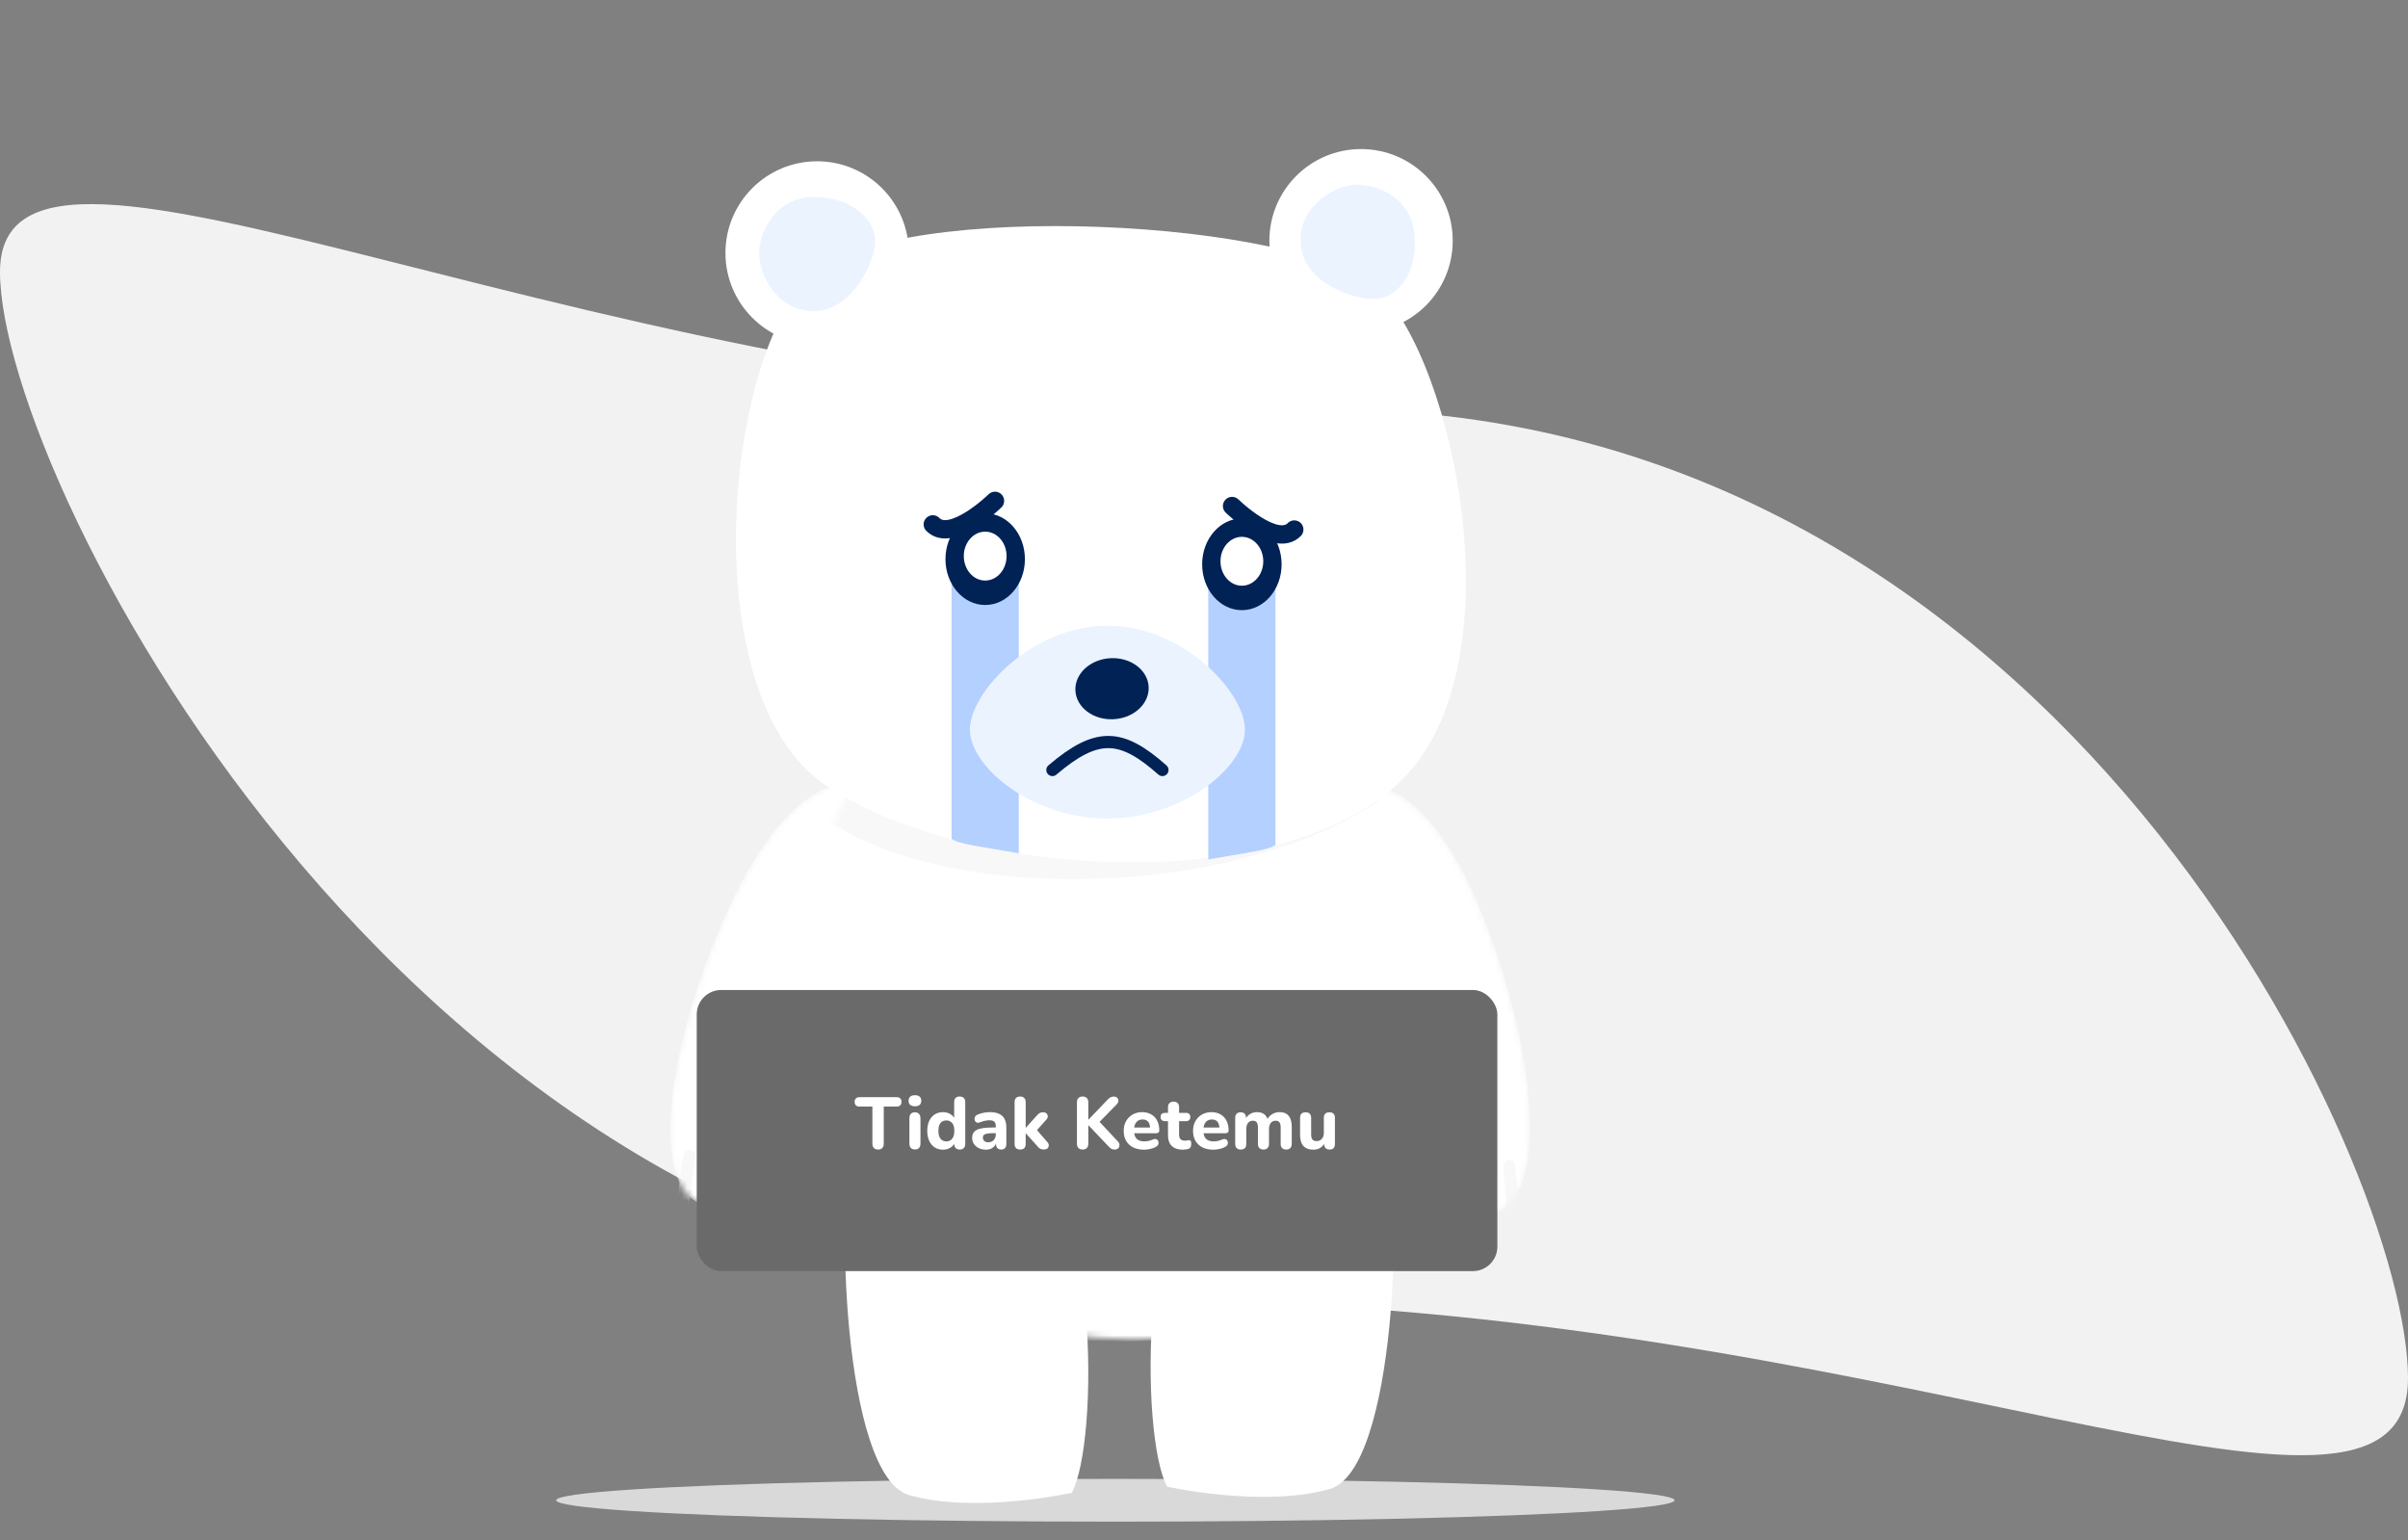 <svg width="394" height="252" viewBox="0 0 394 252" fill="none" xmlns="http://www.w3.org/2000/svg">
<rect x="0" y="0" width="394" height="252" fill="#808080" stroke="none"/>
<path d="M394 225.5C394 260.018 308.07 212.856 188.5 212.856C68.93 212.856 0 79.018 0 44.5C0 9.982 97.93 67 217.5 67C337.07 67 394 190.982 394 225.5Z" fill="#F2F2F2"/>
<ellipse cx="182.5" cy="245.5" rx="91.5" ry="3.5" fill="#D9D9D9"/>
<mask id="mask0_2247_370" style="mask-type:alpha" maskUnits="userSpaceOnUse" x="215" y="128" width="36" height="71">
<path d="M241.961 148.243C252.036 172.577 254.737 201.715 240.438 198.571C226.138 195.427 214.922 163.213 215.713 142.704C216.503 122.195 231.886 123.908 241.961 148.243Z" fill="white"/>
</mask>
<g mask="url(#mask0_2247_370)">
<path d="M241.961 148.243C252.036 172.577 254.737 201.715 240.438 198.571C226.138 195.427 214.922 163.213 215.713 142.704C216.503 122.195 231.886 123.908 241.961 148.243Z" fill="white"/>
<path d="M246.939 190.747C248.469 206.596 247.338 209.334 246.581 208.722" stroke="#F8F8F8" stroke-width="2" stroke-linecap="round"/>
<path d="M239.617 194.121C241.146 209.97 240.016 212.709 239.259 212.097" stroke="#F8F8F8" stroke-width="2" stroke-linecap="round"/>
<path d="M243.515 195.466C245.044 211.315 243.914 214.054 243.157 213.442" stroke="#F8F8F8" stroke-width="2" stroke-linecap="round"/>
</g>
<mask id="mask1_2247_370" style="mask-type:alpha" maskUnits="userSpaceOnUse" x="109" y="128" width="38" height="70">
<path d="M119.986 147.012C108.651 170.786 104.428 199.742 118.873 197.351C133.318 194.96 146.204 163.376 146.488 142.854C146.772 122.332 131.32 123.238 119.986 147.012Z" fill="white"/>
</mask>
<g mask="url(#mask1_2247_370)">
<path d="M119.986 147.012C108.651 170.786 104.428 199.742 118.873 197.351C133.318 194.96 146.204 163.376 146.488 142.854C146.772 122.332 131.32 123.238 119.986 147.012Z" fill="white"/>
<path d="M112.791 189.197C110.433 204.944 111.419 207.738 112.207 207.167" stroke="#F8F8F8" stroke-width="2" stroke-linecap="round"/>
<path d="M119.926 192.95C117.569 208.697 118.555 211.491 119.342 210.92" stroke="#F8F8F8" stroke-width="2" stroke-linecap="round"/>
<path d="M115.963 194.089C113.606 209.836 114.592 212.63 115.379 212.059" stroke="#F8F8F8" stroke-width="2" stroke-linecap="round"/>
</g>
<path d="M175.373 244.277C175.373 244.277 159.632 247.772 148.749 244.651C137.866 241.53 136.612 196.204 139.733 185.321C142.854 174.437 152.314 174.207 166.169 183.901C180.023 193.595 179.818 236.032 175.373 244.277Z" fill="white"/>
<path d="M190.962 243.277C190.962 243.277 206.703 246.772 217.586 243.651C228.47 240.53 229.723 195.204 226.602 184.321C223.482 173.437 214.021 173.207 200.167 182.901C186.312 192.595 186.517 235.032 190.962 243.277Z" fill="white"/>
<mask id="mask2_2247_370" style="mask-type:alpha" maskUnits="userSpaceOnUse" x="130" y="115" width="106" height="105">
<path d="M223.698 206.011C203.005 224.353 168.006 222.229 145.698 207.392C123.389 192.555 129.136 135.758 143.497 123.482C157.859 111.205 208.376 113.242 220.86 124.744C233.344 136.245 244.39 187.67 223.698 206.011Z" fill="white"/>
</mask>
<g mask="url(#mask2_2247_370)">
<path d="M230.013 206.011C209.321 224.353 159.306 220.888 136.997 206.052C114.689 191.215 120.435 134.417 134.797 122.141C149.159 109.865 214.691 113.242 227.175 124.744C239.659 136.245 250.705 187.67 230.013 206.011Z" fill="white"/>
<path d="M230.013 206.011C209.321 224.353 159.306 220.888 136.997 206.052C114.689 191.215 120.435 134.417 134.797 122.141C149.159 109.865 214.691 113.242 227.175 124.744C239.659 136.245 250.705 187.67 230.013 206.011Z" fill="#F8F8F8"/>
<path d="M226.012 207.011C205.32 225.352 155.305 221.888 132.996 207.051C110.688 192.214 116.434 135.417 130.796 123.141C145.158 110.865 210.69 114.242 223.174 125.743C235.658 137.245 246.704 188.67 226.012 207.011Z" fill="white"/>
<path d="M229.699 127.892C209.006 146.234 157.991 149.269 135.683 134.433C113.374 119.596 119.121 62.798 133.483 50.522C147.845 38.246 213.377 41.623 225.861 53.125C238.345 64.626 250.391 109.551 229.699 127.892Z" fill="#F8F8F8"/>
</g>
<path d="M228.314 128.619C207.622 146.96 157.607 143.496 135.299 128.659C112.99 113.822 118.737 57.025 133.098 44.749C147.46 32.473 212.992 35.85 225.476 47.351C237.96 58.853 249.007 110.278 228.314 128.619Z" fill="white"/>
<path d="M155.698 95H166.698V139.638C160.533 138.53 156.745 138.126 155.698 137.256V95Z" fill="#B4D0FF"/>
<ellipse cx="161.198" cy="91.5" rx="6.5" ry="7.5" fill="#002255"/>
<ellipse cx="161.198" cy="91" rx="3.5" ry="4" fill="white"/>
<path d="M152.625 85.808C155.669 88.928 162.801 81.96 162.801 81.96" stroke="#002255" stroke-width="3" stroke-linecap="round"/>
<path d="M208.698 96H197.698V140.638C203.863 139.53 207.65 139.126 208.698 138.256V96Z" fill="#B4D0FF"/>
<ellipse cx="6.5" cy="7.5" rx="6.5" ry="7.5" transform="matrix(-1 0 0 1 209.698 84.846)" fill="#002255"/>
<ellipse cx="3.5" cy="4" rx="3.5" ry="4" transform="matrix(-1 0 0 1 206.698 87.846)" fill="white"/>
<path d="M211.77 86.653C208.726 89.774 201.594 82.806 201.594 82.806" stroke="#002255" stroke-width="3" stroke-linecap="round"/>
<circle cx="133.698" cy="41.392" r="15" fill="white"/>
<circle cx="222.698" cy="39.392" r="15" fill="white"/>
<path d="M203.698 119.392C203.698 125.467 193.624 133.935 181.198 133.935C168.771 133.935 158.698 125.467 158.698 119.392C158.698 113.317 168.771 102.392 181.198 102.392C193.624 102.392 203.698 113.317 203.698 119.392Z" fill="#EBF3FF"/>
<path d="M143.198 39.392C143.198 42.666 139.549 50.892 133.198 50.892C126.846 50.892 124.198 44.666 124.198 41.392C124.198 38.118 126.846 32.23 133.198 32.23C139.549 32.23 143.198 36.118 143.198 39.392Z" fill="#EBF3FF"/>
<path d="M225.509 48.888C222.259 49.287 213.65 46.668 212.876 40.364C212.102 34.06 217.958 30.672 221.208 30.273C224.458 29.874 230.625 31.786 231.399 38.09C232.173 44.394 228.758 48.489 225.509 48.888Z" fill="#EBF3FF"/>
<path d="M172.198 126C179.557 119.737 183.484 120.064 190.198 126" stroke="#002255" stroke-width="2" stroke-linecap="round"/>
<ellipse cx="181.951" cy="112.699" rx="5" ry="6" transform="rotate(87 181.951 112.699)" fill="#002255"/>
<rect x="114" y="162" width="131" height="46" rx="4" fill="#6A6A6A"/>
<path d="M143.677 188.108C143.373 188.108 143.141 188.024 142.981 187.856C142.821 187.688 142.741 187.452 142.741 187.148V181.076H140.617C140.369 181.076 140.177 181.008 140.041 180.872C139.905 180.736 139.837 180.548 139.837 180.308C139.837 180.06 139.905 179.872 140.041 179.744C140.177 179.608 140.369 179.54 140.617 179.54H146.725C146.973 179.54 147.165 179.608 147.301 179.744C147.437 179.872 147.505 180.06 147.505 180.308C147.505 180.548 147.437 180.736 147.301 180.872C147.165 181.008 146.973 181.076 146.725 181.076H144.601V187.148C144.601 187.452 144.521 187.688 144.361 187.856C144.209 188.024 143.981 188.108 143.677 188.108ZM149.708 188.096C149.412 188.096 149.184 188.012 149.024 187.844C148.872 187.668 148.796 187.424 148.796 187.112V183.008C148.796 182.688 148.872 182.444 149.024 182.276C149.184 182.1 149.412 182.012 149.708 182.012C149.996 182.012 150.216 182.1 150.368 182.276C150.528 182.444 150.608 182.688 150.608 183.008V187.112C150.608 187.424 150.532 187.668 150.38 187.844C150.228 188.012 150.004 188.096 149.708 188.096ZM149.708 181.028C149.372 181.028 149.112 180.952 148.928 180.8C148.752 180.64 148.664 180.416 148.664 180.128C148.664 179.832 148.752 179.608 148.928 179.456C149.112 179.296 149.372 179.216 149.708 179.216C150.044 179.216 150.3 179.296 150.476 179.456C150.652 179.608 150.74 179.832 150.74 180.128C150.74 180.416 150.652 180.64 150.476 180.8C150.3 180.952 150.044 181.028 149.708 181.028ZM154.299 188.132C153.787 188.132 153.335 188.008 152.943 187.76C152.559 187.512 152.259 187.156 152.043 186.692C151.827 186.228 151.719 185.68 151.719 185.048C151.719 184.416 151.827 183.872 152.043 183.416C152.259 182.96 152.559 182.608 152.943 182.36C153.335 182.112 153.787 181.988 154.299 181.988C154.763 181.988 155.171 182.1 155.523 182.324C155.883 182.548 156.127 182.84 156.255 183.2H156.123V180.356C156.123 180.052 156.199 179.824 156.351 179.672C156.503 179.512 156.727 179.432 157.023 179.432C157.311 179.432 157.535 179.512 157.695 179.672C157.855 179.824 157.935 180.052 157.935 180.356V187.184C157.935 187.48 157.855 187.708 157.695 187.868C157.543 188.028 157.323 188.108 157.035 188.108C156.747 188.108 156.523 188.028 156.363 187.868C156.211 187.708 156.135 187.48 156.135 187.184V186.368L156.267 186.836C156.155 187.228 155.915 187.544 155.547 187.784C155.187 188.016 154.771 188.132 154.299 188.132ZM154.839 186.776C155.103 186.776 155.331 186.712 155.523 186.584C155.715 186.456 155.867 186.268 155.979 186.02C156.091 185.764 156.147 185.44 156.147 185.048C156.147 184.464 156.027 184.036 155.787 183.764C155.547 183.484 155.231 183.344 154.839 183.344C154.583 183.344 154.355 183.404 154.155 183.524C153.963 183.644 153.811 183.832 153.699 184.088C153.595 184.336 153.543 184.656 153.543 185.048C153.543 185.632 153.663 186.068 153.903 186.356C154.143 186.636 154.455 186.776 154.839 186.776ZM161.323 188.132C160.891 188.132 160.503 188.048 160.159 187.88C159.815 187.712 159.547 187.484 159.355 187.196C159.163 186.908 159.067 186.584 159.067 186.224C159.067 185.792 159.179 185.452 159.403 185.204C159.627 184.948 159.991 184.768 160.495 184.664C160.999 184.552 161.667 184.496 162.499 184.496H163.135V185.432H162.511C162.103 185.432 161.771 185.456 161.515 185.504C161.267 185.544 161.087 185.616 160.975 185.72C160.871 185.824 160.819 185.968 160.819 186.152C160.819 186.376 160.895 186.56 161.047 186.704C161.207 186.848 161.435 186.92 161.731 186.92C161.963 186.92 162.167 186.868 162.343 186.764C162.527 186.652 162.671 186.504 162.775 186.32C162.879 186.128 162.931 185.912 162.931 185.672V184.292C162.931 183.94 162.851 183.692 162.691 183.548C162.531 183.396 162.259 183.32 161.875 183.32C161.659 183.32 161.423 183.348 161.167 183.404C160.919 183.452 160.643 183.536 160.339 183.656C160.163 183.736 160.007 183.756 159.871 183.716C159.735 183.668 159.631 183.588 159.559 183.476C159.487 183.356 159.451 183.228 159.451 183.092C159.451 182.948 159.491 182.812 159.571 182.684C159.651 182.548 159.783 182.448 159.967 182.384C160.343 182.232 160.695 182.128 161.023 182.072C161.359 182.016 161.667 181.988 161.947 181.988C162.563 181.988 163.067 182.08 163.459 182.264C163.859 182.44 164.159 182.716 164.359 183.092C164.559 183.46 164.659 183.936 164.659 184.52V187.184C164.659 187.48 164.587 187.708 164.443 187.868C164.299 188.028 164.091 188.108 163.819 188.108C163.547 188.108 163.335 188.028 163.183 187.868C163.039 187.708 162.967 187.48 162.967 187.184V186.74L163.051 186.812C163.003 187.084 162.899 187.32 162.739 187.52C162.587 187.712 162.391 187.864 162.151 187.976C161.911 188.08 161.635 188.132 161.323 188.132ZM166.922 188.108C166.626 188.108 166.398 188.028 166.238 187.868C166.086 187.708 166.01 187.48 166.01 187.184V180.356C166.01 180.052 166.086 179.824 166.238 179.672C166.398 179.512 166.626 179.432 166.922 179.432C167.21 179.432 167.43 179.512 167.582 179.672C167.742 179.824 167.822 180.052 167.822 180.356V184.544H167.846L169.586 182.612C169.762 182.412 169.922 182.264 170.066 182.168C170.218 182.064 170.418 182.012 170.666 182.012C170.914 182.012 171.102 182.076 171.23 182.204C171.366 182.332 171.434 182.488 171.434 182.672C171.442 182.848 171.366 183.028 171.206 183.212L169.37 185.264V184.58L171.41 186.932C171.562 187.116 171.626 187.3 171.602 187.484C171.586 187.668 171.506 187.82 171.362 187.94C171.218 188.052 171.034 188.108 170.81 188.108C170.538 188.108 170.318 188.056 170.15 187.952C169.99 187.848 169.826 187.688 169.658 187.472L167.846 185.456H167.822V187.184C167.822 187.8 167.522 188.108 166.922 188.108ZM177.145 188.108C176.841 188.108 176.609 188.024 176.449 187.856C176.289 187.688 176.209 187.452 176.209 187.148V180.38C176.209 180.076 176.289 179.844 176.449 179.684C176.609 179.516 176.841 179.432 177.145 179.432C177.441 179.432 177.669 179.516 177.829 179.684C177.989 179.844 178.069 180.076 178.069 180.38V183.224H178.093L181.285 179.888C181.421 179.744 181.561 179.636 181.705 179.564C181.857 179.484 182.029 179.444 182.221 179.444C182.501 179.444 182.701 179.516 182.821 179.66C182.949 179.804 183.005 179.972 182.989 180.164C182.973 180.356 182.885 180.536 182.725 180.704L179.521 183.98L179.533 183.176L182.893 186.764C183.077 186.964 183.169 187.168 183.169 187.376C183.177 187.584 183.109 187.76 182.965 187.904C182.829 188.04 182.625 188.108 182.353 188.108C182.121 188.108 181.933 188.06 181.789 187.964C181.653 187.868 181.501 187.728 181.333 187.544L178.093 184.136H178.069V187.148C178.069 187.452 177.989 187.688 177.829 187.856C177.677 188.024 177.449 188.108 177.145 188.108ZM187.211 188.132C186.515 188.132 185.915 188.008 185.411 187.76C184.915 187.504 184.531 187.148 184.259 186.692C183.995 186.228 183.863 185.684 183.863 185.06C183.863 184.452 183.991 183.92 184.247 183.464C184.503 183 184.859 182.64 185.315 182.384C185.779 182.12 186.303 181.988 186.887 181.988C187.311 181.988 187.695 182.06 188.039 182.204C188.383 182.34 188.679 182.54 188.927 182.804C189.175 183.06 189.363 183.376 189.491 183.752C189.619 184.12 189.683 184.532 189.683 184.988C189.683 185.14 189.635 185.256 189.539 185.336C189.443 185.408 189.303 185.444 189.119 185.444H185.351V184.508H188.375L188.183 184.676C188.183 184.348 188.135 184.076 188.039 183.86C187.943 183.636 187.803 183.468 187.619 183.356C187.443 183.244 187.223 183.188 186.959 183.188C186.663 183.188 186.411 183.256 186.203 183.392C185.995 183.528 185.835 183.724 185.723 183.98C185.611 184.236 185.555 184.544 185.555 184.904V185C185.555 185.608 185.695 186.056 185.975 186.344C186.263 186.632 186.687 186.776 187.247 186.776C187.439 186.776 187.659 186.752 187.907 186.704C188.155 186.656 188.387 186.58 188.603 186.476C188.787 186.388 188.951 186.36 189.095 186.392C189.239 186.416 189.351 186.48 189.431 186.584C189.511 186.688 189.555 186.808 189.563 186.944C189.579 187.08 189.551 187.216 189.479 187.352C189.407 187.48 189.287 187.588 189.119 187.676C188.847 187.828 188.539 187.94 188.195 188.012C187.859 188.092 187.531 188.132 187.211 188.132ZM193.594 188.132C193.042 188.132 192.578 188.04 192.202 187.856C191.834 187.672 191.558 187.404 191.374 187.052C191.198 186.7 191.11 186.256 191.11 185.72V183.464H190.606C190.382 183.464 190.206 183.404 190.078 183.284C189.958 183.164 189.898 183 189.898 182.792C189.898 182.568 189.958 182.4 190.078 182.288C190.206 182.168 190.382 182.108 190.606 182.108H191.11V181.196C191.11 180.892 191.19 180.664 191.35 180.512C191.51 180.352 191.734 180.272 192.022 180.272C192.318 180.272 192.542 180.352 192.694 180.512C192.846 180.664 192.922 180.892 192.922 181.196V182.108H194.062C194.286 182.108 194.458 182.168 194.578 182.288C194.698 182.4 194.758 182.568 194.758 182.792C194.758 183 194.698 183.164 194.578 183.284C194.458 183.404 194.286 183.464 194.062 183.464H192.922V185.648C192.922 185.984 192.998 186.236 193.15 186.404C193.31 186.572 193.562 186.656 193.906 186.656C194.026 186.656 194.138 186.644 194.242 186.62C194.346 186.596 194.442 186.58 194.53 186.572C194.642 186.564 194.734 186.6 194.806 186.68C194.878 186.752 194.914 186.916 194.914 187.172C194.914 187.364 194.882 187.532 194.818 187.676C194.754 187.82 194.642 187.924 194.482 187.988C194.378 188.028 194.234 188.06 194.05 188.084C193.874 188.116 193.722 188.132 193.594 188.132ZM198.555 188.132C197.859 188.132 197.259 188.008 196.755 187.76C196.259 187.504 195.875 187.148 195.603 186.692C195.339 186.228 195.207 185.684 195.207 185.06C195.207 184.452 195.335 183.92 195.591 183.464C195.847 183 196.203 182.64 196.659 182.384C197.123 182.12 197.647 181.988 198.231 181.988C198.655 181.988 199.039 182.06 199.383 182.204C199.727 182.34 200.023 182.54 200.271 182.804C200.519 183.06 200.707 183.376 200.835 183.752C200.963 184.12 201.027 184.532 201.027 184.988C201.027 185.14 200.979 185.256 200.883 185.336C200.787 185.408 200.647 185.444 200.463 185.444H196.695V184.508H199.719L199.527 184.676C199.527 184.348 199.479 184.076 199.383 183.86C199.287 183.636 199.147 183.468 198.963 183.356C198.787 183.244 198.567 183.188 198.303 183.188C198.007 183.188 197.755 183.256 197.547 183.392C197.339 183.528 197.179 183.724 197.067 183.98C196.955 184.236 196.899 184.544 196.899 184.904V185C196.899 185.608 197.039 186.056 197.319 186.344C197.607 186.632 198.031 186.776 198.591 186.776C198.783 186.776 199.003 186.752 199.251 186.704C199.499 186.656 199.731 186.58 199.947 186.476C200.131 186.388 200.295 186.36 200.439 186.392C200.583 186.416 200.695 186.48 200.775 186.584C200.855 186.688 200.899 186.808 200.907 186.944C200.923 187.08 200.895 187.216 200.823 187.352C200.751 187.48 200.631 187.588 200.463 187.676C200.191 187.828 199.883 187.94 199.539 188.012C199.203 188.092 198.875 188.132 198.555 188.132ZM203.017 188.108C202.721 188.108 202.493 188.028 202.333 187.868C202.181 187.708 202.105 187.48 202.105 187.184V182.924C202.105 182.628 202.181 182.404 202.333 182.252C202.493 182.092 202.713 182.012 202.993 182.012C203.281 182.012 203.501 182.092 203.653 182.252C203.805 182.404 203.881 182.628 203.881 182.924V183.692L203.749 183.212C203.909 182.844 204.157 182.548 204.493 182.324C204.829 182.1 205.225 181.988 205.681 181.988C206.137 181.988 206.517 182.096 206.821 182.312C207.125 182.528 207.341 182.86 207.469 183.308H207.301C207.477 182.9 207.745 182.58 208.105 182.348C208.473 182.108 208.893 181.988 209.365 181.988C209.821 181.988 210.193 182.08 210.481 182.264C210.777 182.44 210.997 182.712 211.141 183.08C211.285 183.44 211.357 183.9 211.357 184.46V187.184C211.357 187.48 211.277 187.708 211.117 187.868C210.965 188.028 210.745 188.108 210.457 188.108C210.161 188.108 209.933 188.028 209.773 187.868C209.621 187.708 209.545 187.48 209.545 187.184V184.52C209.545 184.128 209.481 183.844 209.353 183.668C209.233 183.484 209.025 183.392 208.729 183.392C208.385 183.392 208.117 183.512 207.925 183.752C207.733 183.992 207.637 184.332 207.637 184.772V187.184C207.637 187.48 207.557 187.708 207.397 187.868C207.245 188.028 207.025 188.108 206.737 188.108C206.449 188.108 206.225 188.028 206.065 187.868C205.905 187.708 205.825 187.48 205.825 187.184V184.52C205.825 184.128 205.761 183.844 205.633 183.668C205.513 183.484 205.305 183.392 205.009 183.392C204.665 183.392 204.397 183.512 204.205 183.752C204.013 183.992 203.917 184.332 203.917 184.772V187.184C203.917 187.8 203.617 188.108 203.017 188.108ZM214.917 188.132C214.421 188.132 214.009 188.04 213.681 187.856C213.353 187.672 213.109 187.396 212.949 187.028C212.797 186.652 212.721 186.188 212.721 185.636V182.924C212.721 182.62 212.797 182.392 212.949 182.24C213.109 182.088 213.333 182.012 213.621 182.012C213.909 182.012 214.133 182.088 214.293 182.24C214.453 182.392 214.533 182.62 214.533 182.924V185.684C214.533 186.036 214.605 186.3 214.749 186.476C214.893 186.644 215.121 186.728 215.433 186.728C215.777 186.728 216.057 186.608 216.273 186.368C216.497 186.12 216.609 185.796 216.609 185.396V182.924C216.609 182.62 216.685 182.392 216.837 182.24C216.997 182.088 217.221 182.012 217.509 182.012C217.805 182.012 218.029 182.088 218.181 182.24C218.341 182.392 218.421 182.62 218.421 182.924V187.184C218.421 187.8 218.129 188.108 217.545 188.108C217.257 188.108 217.037 188.028 216.885 187.868C216.733 187.708 216.657 187.48 216.657 187.184V186.38L216.837 186.848C216.661 187.256 216.409 187.572 216.081 187.796C215.753 188.02 215.365 188.132 214.917 188.132Z" fill="white"/>
</svg>
